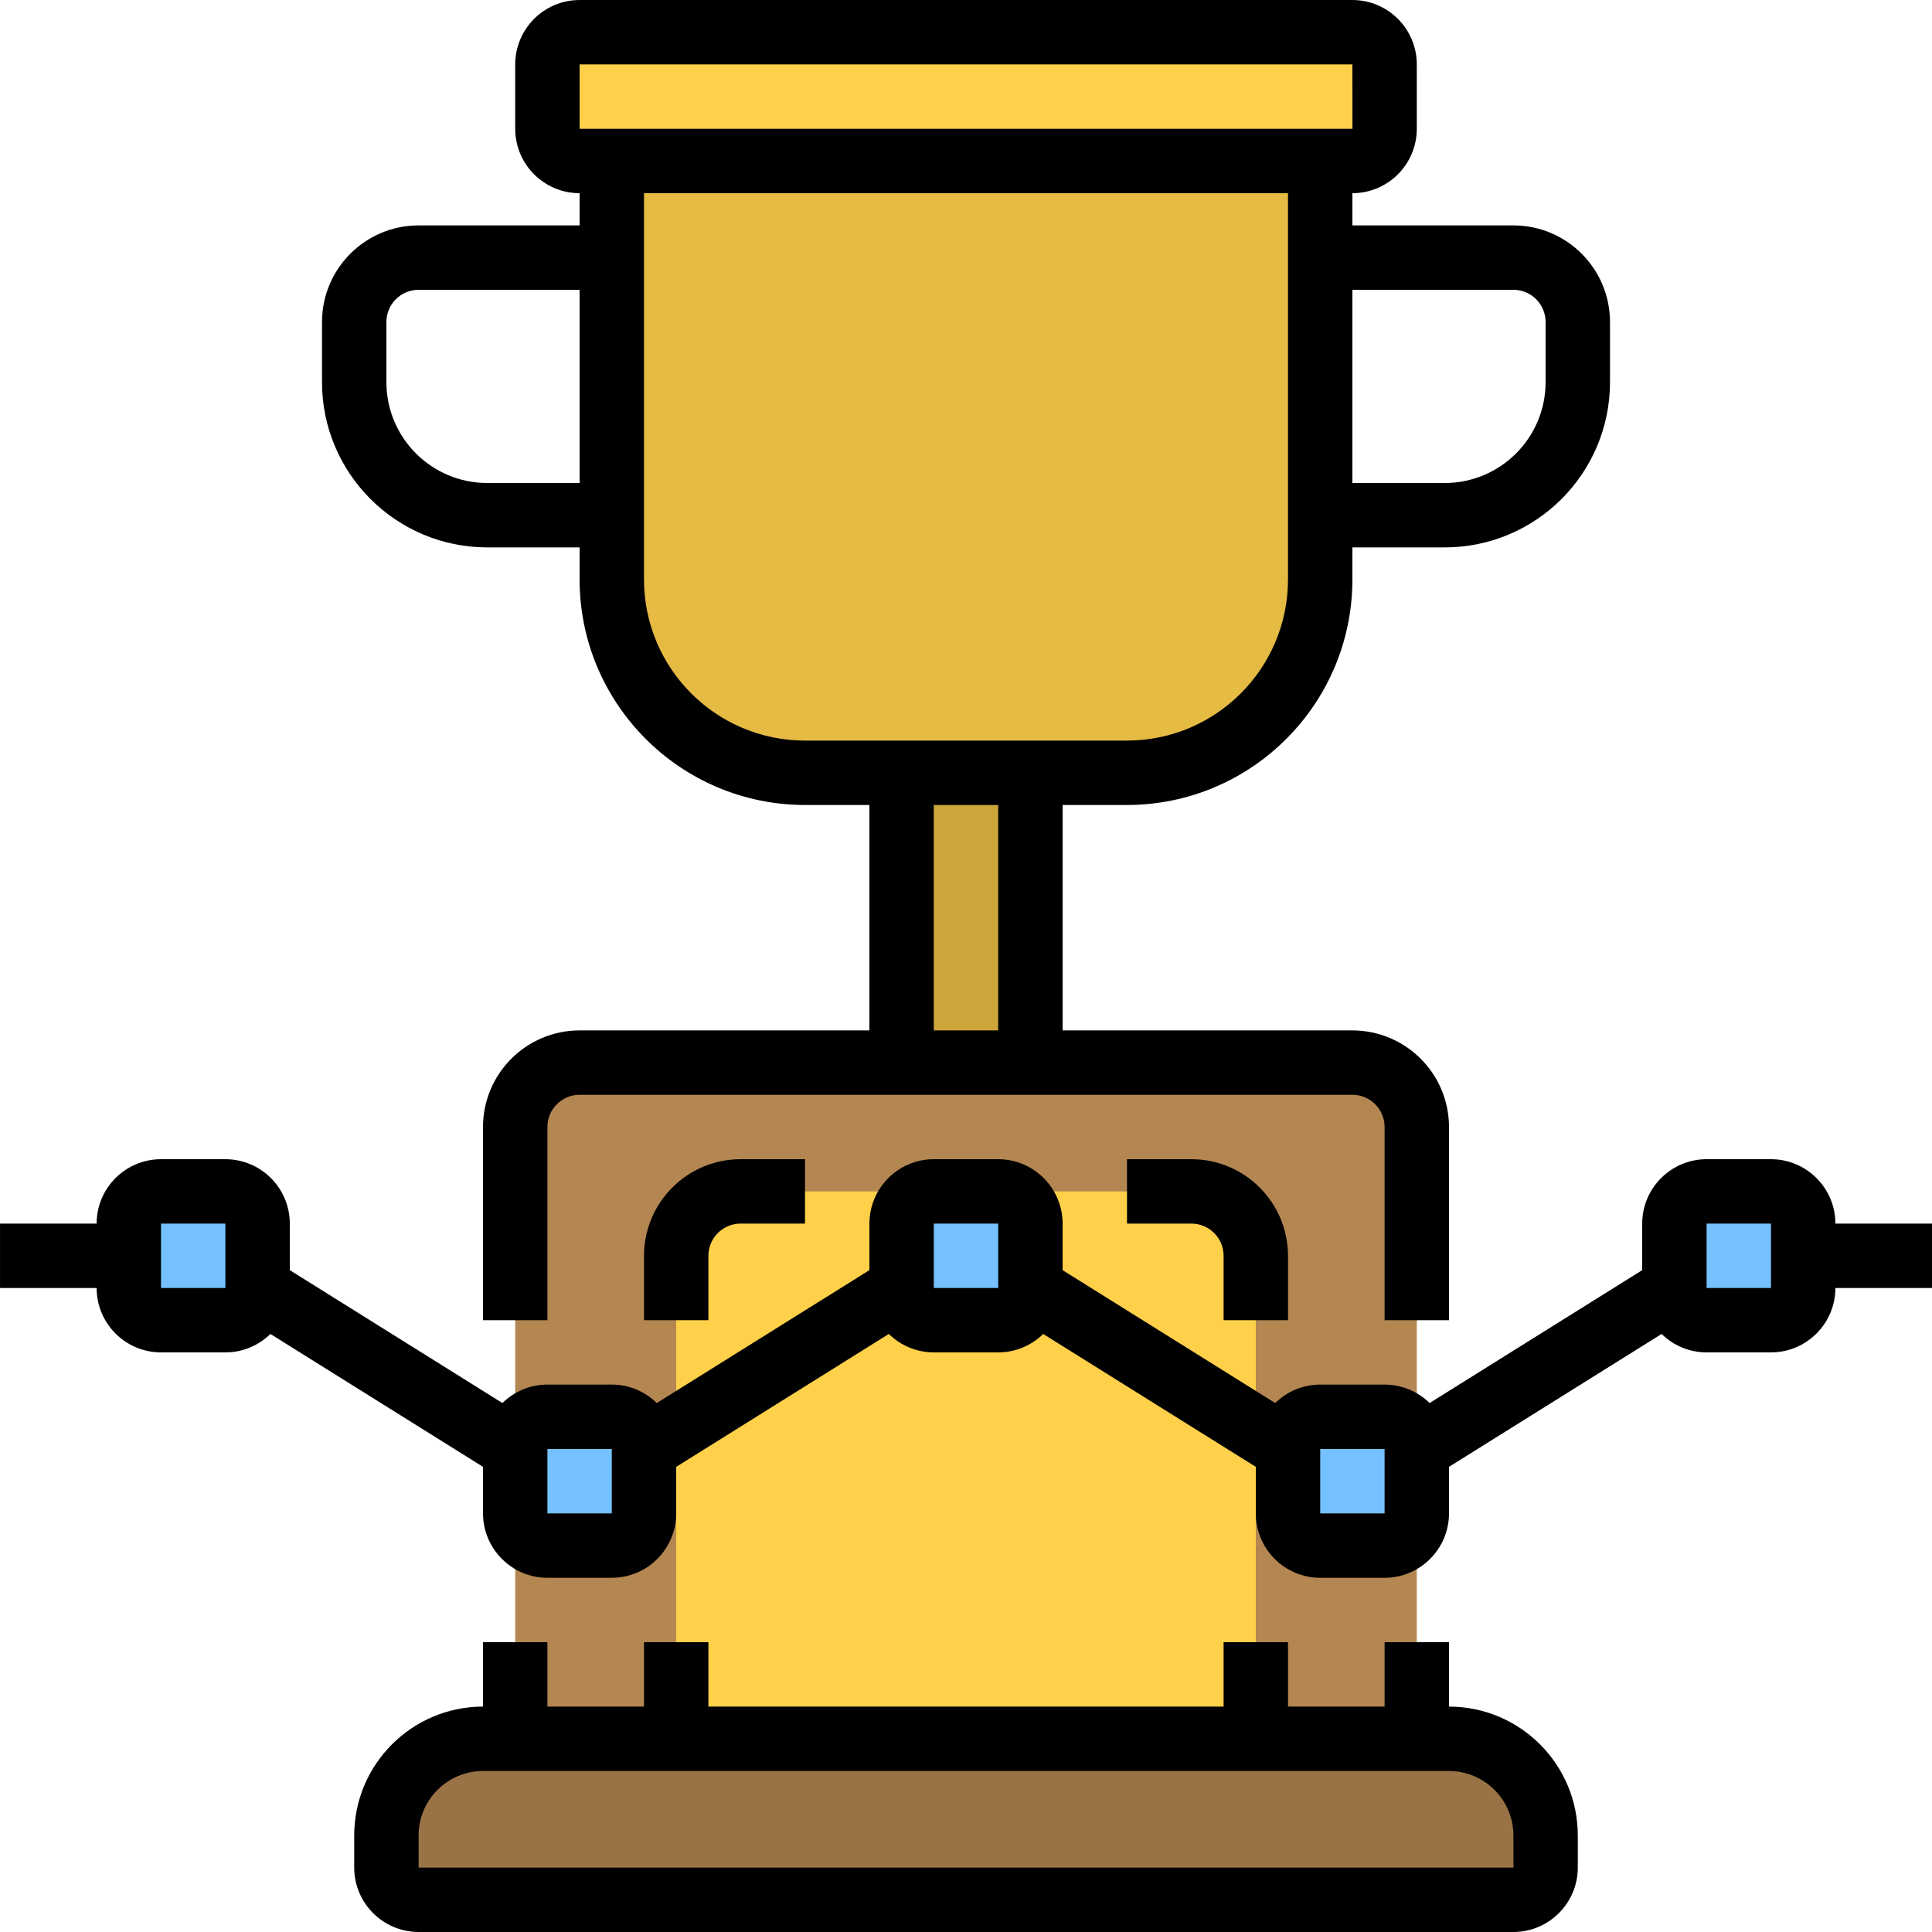 <svg height="480pt" viewBox="0 0 480 480" width="480pt" xmlns="http://www.w3.org/2000/svg"><path d="m144 8h192c4.418 0 8 3.582 8 8v16c0 4.418-3.582 8-8 8h-192c-4.418 0-8-3.582-8-8v-16c0-4.418 3.582-8 8-8zm0 0" fill="#ffd04a"/><path d="m152 40h176v104c0 26.508-21.492 48-48 48h-80c-26.508 0-48-21.492-48-48zm0 0" fill="#e6bb43"/><path d="m224 192h32v72h-32zm0 0" fill="#cca63b"/><path d="m352 432h-224v-152c0-8.836 7.164-16 16-16h192c8.836 0 16 7.164 16 16zm0 0" fill="#b38652"/><path d="m120 432h240c13.254 0 24 10.746 24 24v8c0 4.418-3.582 8-8 8h-272c-4.418 0-8-3.582-8-8v-8c0-13.254 10.746-24 24-24zm0 0" fill="#997346"/><path d="m312 432h-144v-120c0-8.836 7.164-16 16-16h112c8.836 0 16 7.164 16 16zm0 0" fill="#ffd04a"/><g fill="#75c1ff"><path d="m232 296h16c4.418 0 8 3.582 8 8v16c0 4.418-3.582 8-8 8h-16c-4.418 0-8-3.582-8-8v-16c0-4.418 3.582-8 8-8zm0 0"/><path d="m328 352h16c4.418 0 8 3.582 8 8v16c0 4.418-3.582 8-8 8h-16c-4.418 0-8-3.582-8-8v-16c0-4.418 3.582-8 8-8zm0 0"/><path d="m136 352h16c4.418 0 8 3.582 8 8v16c0 4.418-3.582 8-8 8h-16c-4.418 0-8-3.582-8-8v-16c0-4.418 3.582-8 8-8zm0 0"/><path d="m424 296h16c4.418 0 8 3.582 8 8v16c0 4.418-3.582 8-8 8h-16c-4.418 0-8-3.582-8-8v-16c0-4.418 3.582-8 8-8zm0 0"/><path d="m40 296h16c4.418 0 8 3.582 8 8v16c0 4.418-3.582 8-8 8h-16c-4.418 0-8-3.582-8-8v-16c0-4.418 3.582-8 8-8zm0 0"/></g><path d="m121.039 136h22.961v8c.039 30.914 25.086 55.961 56 56h16v56h-72c-13.25.016-23.984 10.75-24 24v48h16v-48c.004-4.418 3.582-7.996 8-8h192c4.418.004 7.996 3.582 8 8v48h16v-48c-.016-13.25-10.75-23.984-24-24h-72v-56h16c30.914-.039 55.961-25.086 56-56v-8h22.961c22.656-.023 41.016-18.383 41.039-41.039v-14.961c-.016-13.25-10.75-23.984-24-24h-40v-8c8.832-.012 15.988-7.168 16-16v-16c-.012-8.832-7.168-15.988-16-16h-192c-8.832.012-15.988 7.168-16 16v16c.012 8.832 7.168 15.988 16 16v8h-40c-13.25.016-23.984 10.75-24 24v14.961c.023 22.656 18.383 41.016 41.039 41.039zm126.961 120h-16v-56h16zm128-184c4.418.004 7.996 3.582 8 8v14.961c-.016 13.82-11.219 25.023-25.039 25.039h-22.961v-48zm-232-56h192l.016 16h-192.016zm176 32v96c-.027 22.082-17.918 39.973-40 40h-80c-22.082-.027-39.973-17.918-40-40v-96zm-224 32c.004-4.418 3.582-7.996 8-8h40v48h-22.961c-13.82-.016-25.023-11.219-25.039-25.039zm0 0"/><path d="m360 424v-16h-16v16h-24v-16h-16v16h-128v-16h-16v16h-24v-16h-16v16c-17.664.02-31.98 14.336-32 32v8c.012 8.832 7.168 15.988 16 16h272c8.832-.012 15.988-7.168 16-16v-8c-.02-17.664-14.336-31.98-32-32zm-256 40v-8c.012-8.832 7.168-15.988 16-16h240c8.832.012 15.988 7.168 16 16l.016 8zm0 0"/><path d="m456 304c-.012-8.832-7.168-15.988-16-16h-16c-8.832.012-15.988 7.168-16 16v11.566l-52.824 33.016c-2.98-2.934-6.992-4.582-11.176-4.582h-16c-4.184 0-8.195 1.648-11.176 4.582l-52.824-33.016v-11.566c-.012-8.832-7.168-15.988-16-16h-16c-8.832.012-15.988 7.168-16 16v11.566l-52.824 33.016c-2.98-2.934-6.992-4.582-11.176-4.582h-16c-4.184 0-8.195 1.648-11.176 4.582l-52.824-33.016v-11.566c-.012-8.832-7.168-15.988-16-16h-16c-8.832.012-15.988 7.168-16 16h-24v16h24c.012 8.832 7.168 15.988 16 16h16c4.184 0 8.195-1.648 11.176-4.582l52.824 33.016v11.566c.012 8.832 7.168 15.988 16 16h16c8.832-.012 15.988-7.168 16-16v-11.566l52.824-33.016c2.98 2.934 6.992 4.582 11.176 4.582h16c4.184 0 8.195-1.648 11.176-4.582l52.824 33.016v11.566c.012 8.832 7.168 15.988 16 16h16c8.832-.012 15.988-7.168 16-16v-11.566l52.824-33.016c2.98 2.934 6.992 4.582 11.176 4.582h16c8.832-.012 15.988-7.168 16-16h24v-16zm-400 16h-16v-16h16zm96 56h-16v-16h16zm96-56h-16v-16h16zm96 56h-16v-16h16zm96-56h-16v-16h16zm0 0"/><path d="m160 312v16h16v-16c.004-4.418 3.582-7.996 8-8h16v-16h-16c-13.25.016-23.984 10.75-24 24zm0 0"/><path d="m320 328v-16c-.016-13.25-10.75-23.984-24-24h-16v16h16c4.418.004 7.996 3.582 8 8v16zm0 0"/></svg>